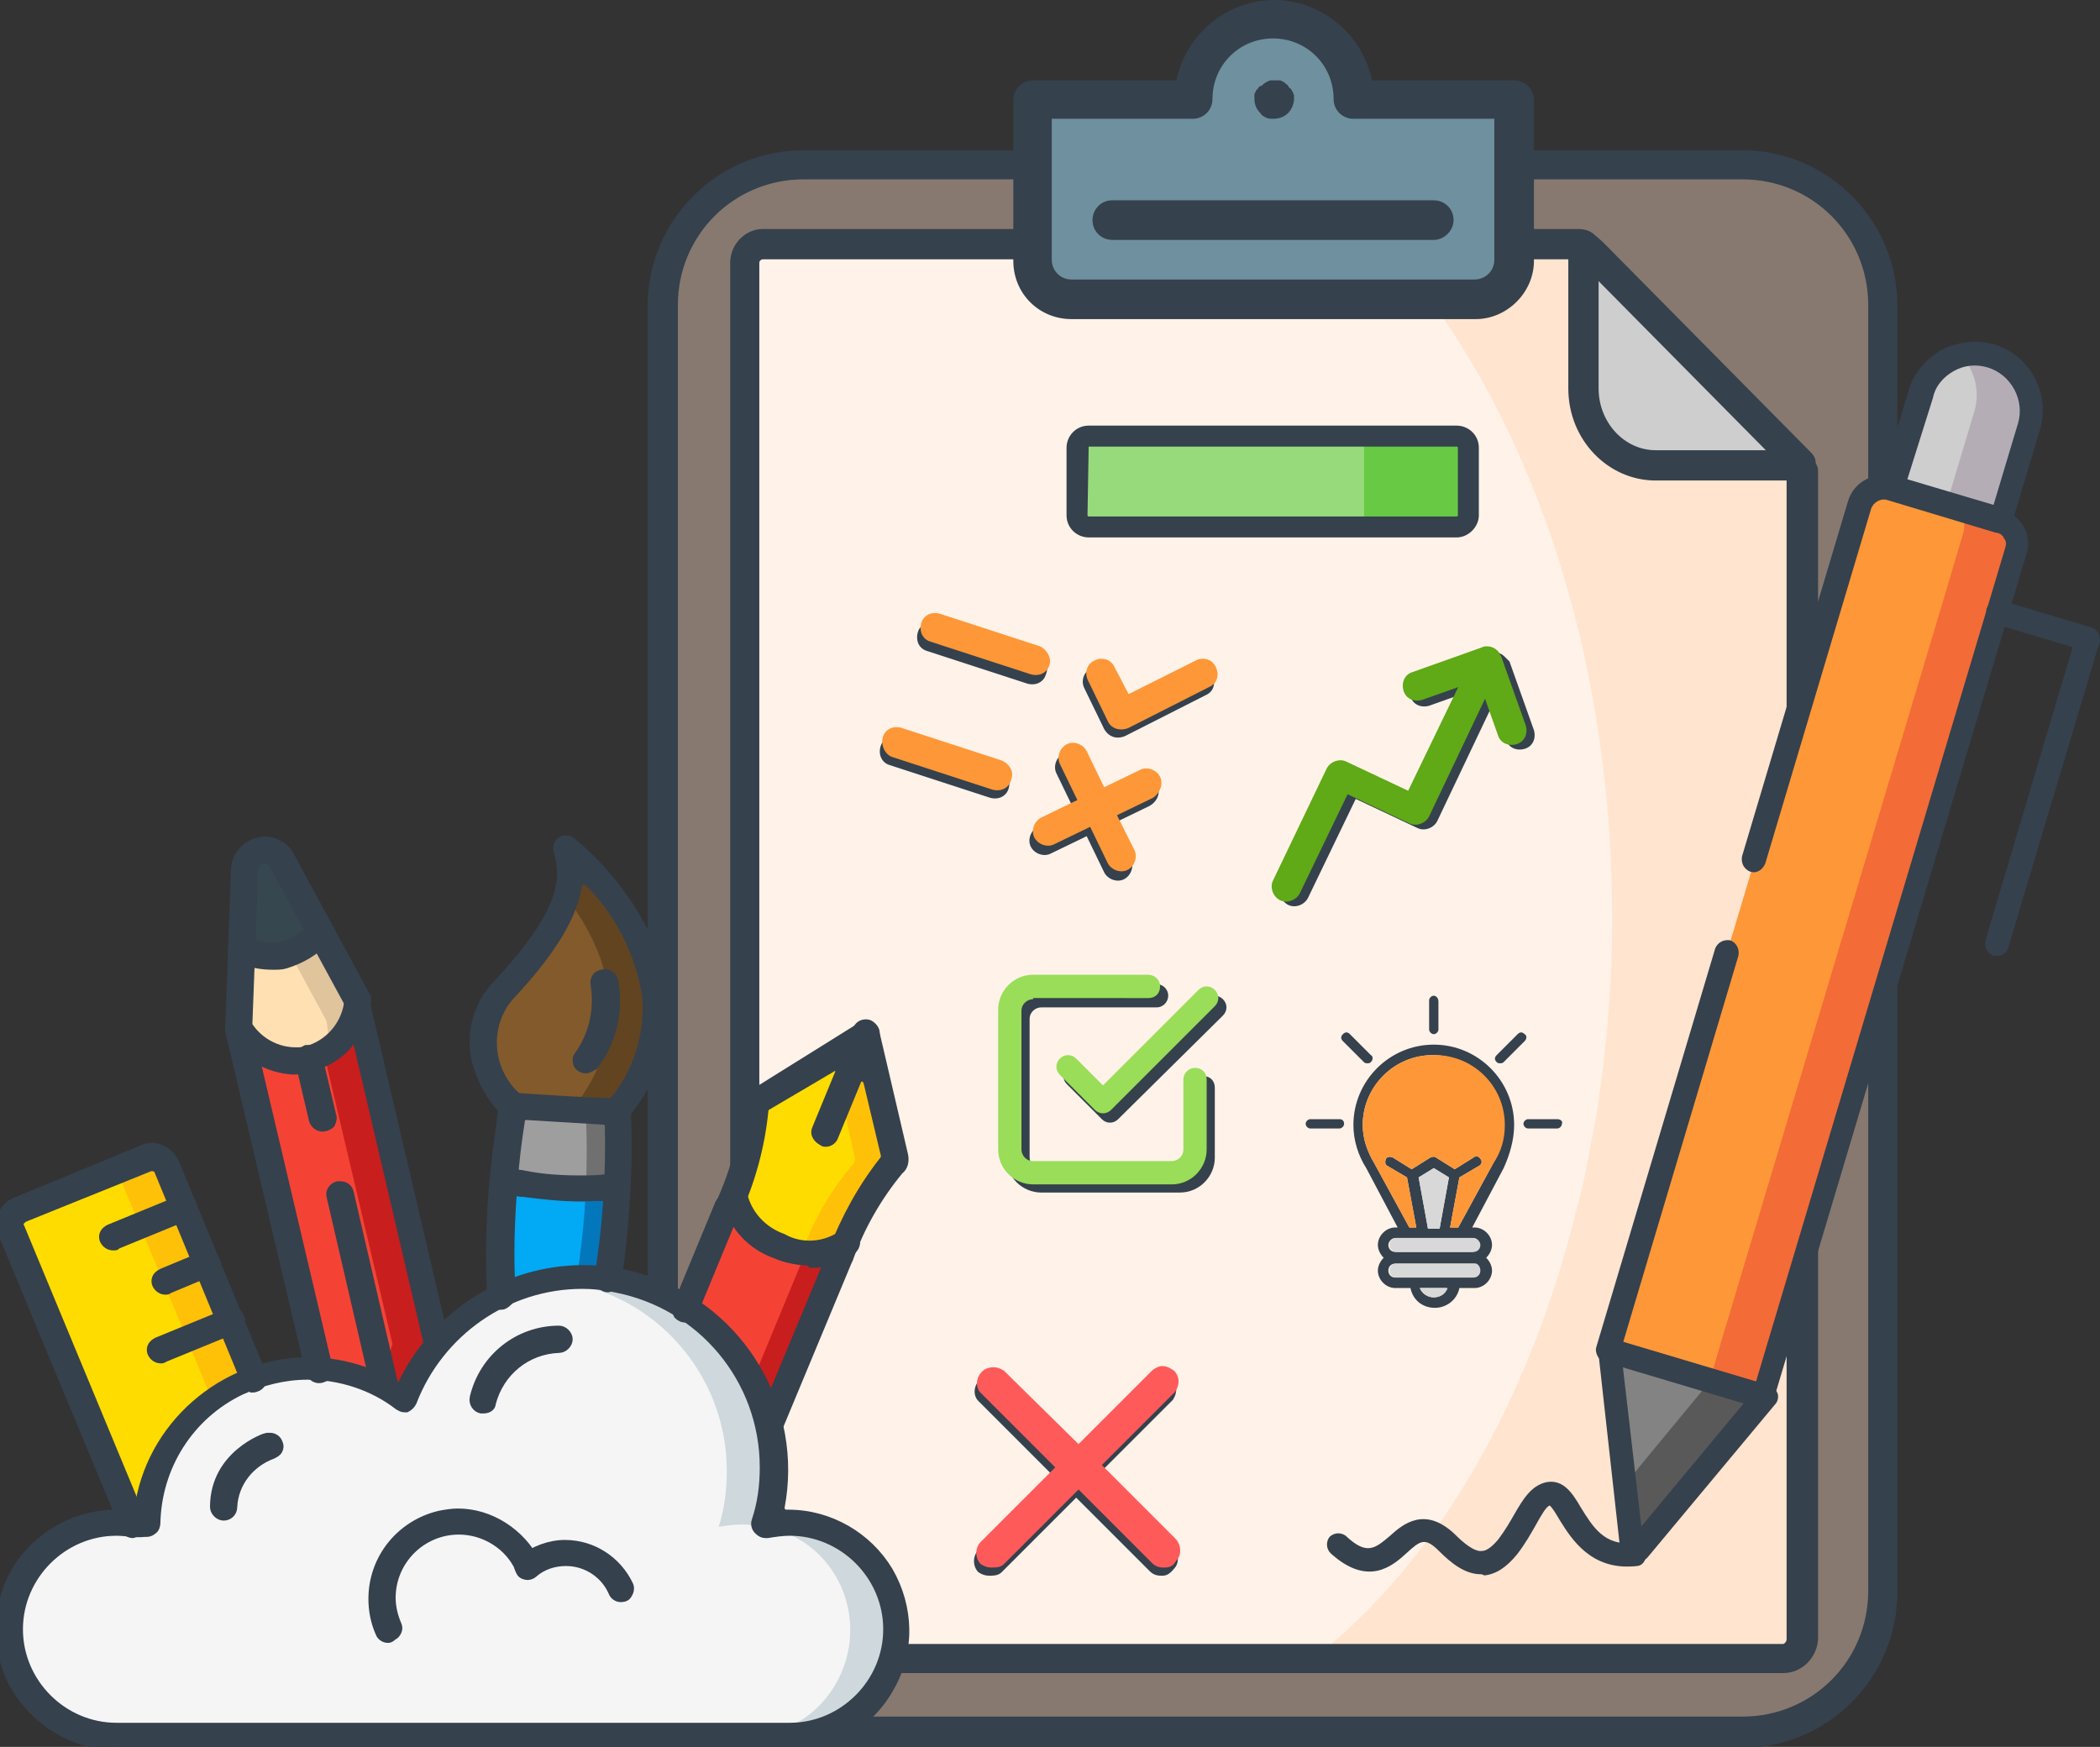<?xml version="1.0" encoding="utf-8"?>
<!-- Generator: Adobe Illustrator 25.0.0, SVG Export Plug-In . SVG Version: 6.00 Build 0)  -->
<svg version="1.1" id="Layer_1" xmlns="http://www.w3.org/2000/svg" xmlns:xlink="http://www.w3.org/1999/xlink" x="0px" y="0px"
	 viewBox="0 0 180.3 150" style="enable-background:new 0 0 180.3 150;" xml:space="preserve">
<rect x="0" y="0" width="180.3" height="150" fill="#333333" stroke="none"/>
<style type="text/css">
	.st0{fill:#87796F;}
	.st1{fill:#35414D;}
	.st2{fill-rule:evenodd;clip-rule:evenodd;fill:#FFF2E8;}
	.st3{fill-rule:evenodd;clip-rule:evenodd;fill:#FFE4CF;}
	.st4{fill-rule:evenodd;clip-rule:evenodd;fill:#CECECE;}
	.st5{fill-rule:evenodd;clip-rule:evenodd;fill:#838383;}
	.st6{fill-rule:evenodd;clip-rule:evenodd;fill:#FE9737;}
	.st7{fill-rule:evenodd;clip-rule:evenodd;fill:#B5ADB6;}
	.st8{fill-rule:evenodd;clip-rule:evenodd;fill:#F36B37;}
	.st9{fill-rule:evenodd;clip-rule:evenodd;fill:#595959;}
	.st10{fill:#60A917;}
	.st11{fill:#FE9737;}
	.st12{fill:#D8D8D8;}
	.st13{fill-rule:evenodd;clip-rule:evenodd;fill:#35414D;}
	.st14{fill-rule:evenodd;clip-rule:evenodd;fill:#99DD58;}
	.st15{fill:#FF5A5A;}
	.st16{fill-rule:evenodd;clip-rule:evenodd;fill:#97DA7B;}
	.st17{fill-rule:evenodd;clip-rule:evenodd;fill:#68CA44;}
	.st18{fill:#6F909E;}
	.st19{fill:#C81E1E;}
	.st20{fill:#F44335;}
	.st21{fill:#0377BC;}
	.st22{fill:#02A9F4;}
	.st23{fill:#DFC49C;}
	.st24{fill:#FFE0B2;}
	.st25{fill:#FEC108;}
	.st26{fill:#FFDC00;}
	.st27{fill:#CFD8DC;}
	.st28{fill:#F5F5F5;}
	.st29{fill:#37474F;}
	.st30{fill:#707070;}
	.st31{fill:#9E9E9E;}
	.st32{fill:#624421;}
	.st33{fill:#825A2C;}
	.st34{fill:#35414D;stroke:#35414D;stroke-width:0.739;stroke-miterlimit:10;}
</style>
<g>
	<g>
		<g>
			<g>
				<path class="st0" d="M69,148.7c-6.7,0-12.1-5.4-12.1-12.1V26.2c0-6.7,5.4-12.1,12.1-12.1h80.5c6.7,0,12.1,5.4,12.1,12.1v110.4
					c0,6.7-5.4,12.1-12.1,12.1H69z"/>
			</g>
			<g>
				<path class="st1" d="M149.6,15.4c6,0,10.8,4.8,10.8,10.8v110.4c0,6-4.8,10.8-10.8,10.8H69c-6,0-10.8-4.8-10.8-10.8V26.2
					c0-6,4.8-10.8,10.8-10.8H149.6 M149.6,12.9H69c-7.4,0-13.4,6-13.4,13.4v110.4c0,7.4,6,13.4,13.4,13.4h80.5
					c7.4,0,13.4-6,13.4-13.4V26.2C162.9,18.9,156.9,12.9,149.6,12.9L149.6,12.9z"/>
			</g>
		</g>
		<g id="g7750_11_" transform="translate(18.5,457.435)">
			<g id="path7752_11_">
				<path class="st2" d="M45.4-425v108.4c0,0.9,0.7,1.6,1.5,1.6h24.6h52.6h10.4c0.8,0,1.5-0.7,1.5-1.6v-99.5l0-1
					c0-0.1,0-0.3-0.1-0.4h-12.5c-3.4,0-6.2-3-6.2-6.6l0-12.3c-0.1-0.1-0.2-0.1-0.4-0.1h-1.2H47c-0.8,0-1.5,0.7-1.5,1.6V-425z"/>
			</g>
		</g>
		<g id="g7754_11_" transform="translate(257.32,504.5)">
			<g id="path7756_11_">
				<path class="st3" d="M-138.5-483.6c11.9,13,19.6,34.1,19.6,58c0,5.2-0.4,10.2-1.1,15.1c-0.2,1.6-0.5,3.1-0.8,4.6
					c-0.3,1.8-0.7,3.6-1.2,5.4c-4.1,16.6-12.1,30.2-22.4,38.3h29.6h10.4c0.8,0,1.5-0.7,1.5-1.6v-18.4v-24.3v-56.8l0-1
					c0-0.1,0-0.3-0.1-0.4l-18.7-18.9c-0.1-0.1-0.2-0.1-0.4-0.1h-1.2H-138.5z"/>
			</g>
		</g>
		<g id="g7758_11_" transform="translate(331.551,504.159)">
			<g id="path7760_11_">
				<path class="st4" d="M-195.7-483.2l0,12.3c0,3.6,2.8,6.6,6.2,6.6h12.5c-0.1-0.2-0.3-0.4-0.8-0.9l-16.9-17.1
					C-195.2-482.8-195.4-483-195.7-483.2"/>
			</g>
		</g>
		<g id="g7762_11_" transform="translate(331.551,504.159)">
			<g id="path7764_11_">
				<path class="st1" d="M-178.1-462.9h-11.3c-4.1,0-7.5-3.5-7.5-7.9l0-12.3c0-0.7,0.6-1.3,1.3-1.3c0,0,0,0,0,0
					c0.7,0,1.3,0.6,1.3,1.3l0,12.3c0,2.9,2.2,5.3,4.9,5.3h11.3c0.7,0,1.3,0.6,1.3,1.3S-177.4-462.9-178.1-462.9z"/>
			</g>
		</g>
		<g id="g7766_11_" transform="translate(413.193,241.064)">
			<g id="path7768_11_">
				<path class="st1" d="M-260.1-97.4h-87.6c-1.6,0-2.8-1.3-2.8-2.9v-118.2c0-1.6,1.3-2.9,2.8-2.9h70c1,0,1.4,0.5,2.1,1.1l0.3,0.3
					l17.6,17.8c0.3,0.3,0.4,0.6,0.4,0.9c0.1,0.2,0.2,0.4,0.2,0.6v100.4C-257.2-98.7-258.5-97.4-260.1-97.4z M-348-167.9v67.6
					c0,0.2,0.1,0.4,0.3,0.4h87.6c0.1,0,0.3-0.2,0.3-0.4v-100.3l-17.7-17.9c-0.1-0.1-0.3-0.3-0.3-0.3h-69.9c-0.1,0-0.3,0.1-0.3,0.3
					V-167.9z"/>
			</g>
		</g>
		<g>
			<g id="g7770_11_" transform="translate(330.245,64.976)">
				<g id="path7772_11_">
					<path class="st1" d="M-203.1,70.2c-1.4,0-2.6-1-3.6-2c-1.2-1.2-1.6-0.9-2.8,0.2c-1.2,1.1-3.3,2.9-6.5,0c-0.4-0.4-0.4-1-0.1-1.4
						c0.4-0.4,1-0.4,1.4-0.1c1.8,1.7,2.5,1.1,3.8,0c1.1-1,3-2.6,5.6-0.1c0.6,0.6,1.6,1.5,2.3,1.4c0.4,0,0.9-0.4,1.4-1
						c0.6-0.8,1-1.5,1.4-2.2c0.7-1.2,1.4-2.4,2.7-2.7c1.5-0.3,2.3,1,3,2.2c1,1.6,2,3.3,4.5,3c0.6-0.1,1.1,0.3,1.1,0.9
						s-0.3,1.1-0.9,1.1c-3.8,0.4-5.5-2.3-6.5-3.9c-0.3-0.5-0.7-1.2-0.9-1.3c-0.3,0.1-0.7,0.8-1.2,1.7c-0.4,0.7-0.9,1.6-1.6,2.5
						c-0.9,1.1-1.8,1.7-2.8,1.8C-203,70.2-203.1,70.2-203.1,70.2z"/>
				</g>
			</g>
			<g id="g7774_11_" transform="translate(423.16,447.053)">
				<g id="path7776_11_">
					<path class="st4" d="M-260.7-405.2l9.3,2.8l2.4-8c0.8-2.6-0.7-5.3-3.3-6c-2.6-0.8-5.3,0.7-6,3.3L-260.7-405.2z"/>
				</g>
			</g>
			<g id="g7778_11_" transform="translate(325.644,101.118)">
				<g id="path7780_11_">
					<path class="st5" d="M-186.5,23.6l0.9,8.2c0.1,0.5,0.1,0.6,0.5,0.1l5.3-6.4l5.7-6.9l-5.4-6.5l-8,2.5L-186.5,23.6z"/>
				</g>
			</g>
			<g id="g7782_11_" transform="translate(412.085,441.095)">
				<g id="path7784_11_">
					<path class="st6" d="M-252.3-397.8l-21.7,72.6l6.7,2l6.7,2l20.1-67.3l1.6-5.3c0.3-1.1-0.3-2.3-1.4-2.7l-9.3-2.8
						C-250.7-399.6-251.9-398.9-252.3-397.8"/>
				</g>
			</g>
			<g id="g7786_11_" transform="translate(452.523,474.485)">
				<g id="path7788_11_">
					<path class="st7" d="M-283-439.2l-2.4,8l4.7,1.4l2.4-8c0.8-2.6-0.7-5.3-3.3-6c-0.9-0.3-1.7-0.3-2.5-0.1
						C-283-442.7-282.5-440.9-283-439.2"/>
				</g>
			</g>
			<g id="g7790_11_" transform="translate(441.931,407.96)">
				<g id="path7792_11_">
					<path class="st8" d="M-275-356.7l-19.2,64.1l-0.9,3.1l4.7,1.4l20.1-67.3l1.6-5.3c0.3-1.1-0.3-2.3-1.4-2.7l-4.7-1.4
						c1.1,0.3,1.8,1.5,1.4,2.7L-275-356.7z"/>
				</g>
			</g>
			<g id="g7794_11_" transform="translate(357.989,127.218)">
				<g id="path7796_11_">
					<path class="st9" d="M-211.1-8.7l-5.7,6.9l-1.7,2.1l0.6,5.5c0.1,0.5,0.1,0.6,0.5,0.1l5.3-6.4l5.7-6.9L-211.1-8.7z"/>
				</g>
			</g>
			<g id="g7798_11_" transform="translate(461.354,402.172)">
				<g id="path7800_11_">
					<path class="st1" d="M-289.9-320.1c-0.1,0-0.2,0-0.3,0c-0.5-0.2-0.8-0.7-0.7-1.3l7.5-25.2l-6.7-2c-0.5-0.2-0.8-0.7-0.7-1.3
						c0.2-0.5,0.7-0.9,1.3-0.7l7.7,2.3c0.3,0.1,0.5,0.3,0.6,0.5c0.1,0.2,0.2,0.5,0.1,0.8l-7.8,26.1
						C-289-320.4-289.4-320.1-289.9-320.1z"/>
				</g>
			</g>
			<g id="g7802_11_" transform="translate(374.062,313.944)">
				<g id="path7804_11_">
					<path class="st1" d="M-222.6-193c-0.1,0-0.2,0-0.3,0l-13.4-4c-0.3-0.1-0.5-0.3-0.6-0.5c-0.1-0.2-0.2-0.5-0.1-0.8l10.2-34.2
						c0.2-0.5,0.7-0.8,1.3-0.7c0.5,0.2,0.8,0.7,0.7,1.3l-9.9,33.2l11.4,3.4l21.4-71.6c0.1-0.3,0.1-0.6-0.1-0.8
						c-0.1-0.3-0.4-0.5-0.7-0.5l-9.3-2.8c-0.6-0.2-1.2,0.2-1.4,0.7l-9.1,30.5c-0.2,0.5-0.7,0.9-1.3,0.7c-0.5-0.2-0.8-0.7-0.7-1.3
						l9.1-30.5c0.5-1.7,2.3-2.6,3.9-2.1l9.3,2.8c0.8,0.2,1.5,0.8,1.9,1.5c0.4,0.7,0.5,1.6,0.2,2.4l-21.7,72.6
						C-221.7-193.3-222.1-193-222.6-193z"/>
				</g>
			</g>
			<g id="g7806_11_" transform="translate(331.522,66.168)">
				<g id="path7808_11_">
					<path class="st1" d="M-191.3,68.3c-0.1,0-0.2,0-0.3,0c-0.7-0.2-0.8-0.8-0.8-1.2c0,0,0-0.1,0-0.1l-1.9-17.1
						c0-0.3,0.1-0.7,0.4-0.9c0.3-0.2,0.6-0.3,0.9-0.2l13.4,4c0.3,0.1,0.6,0.4,0.7,0.7s0,0.7-0.2,0.9l-11,13.2c0,0,0,0,0,0
						C-190.5,67.9-190.8,68.3-191.3,68.3z M-191,66.9L-191,66.9L-191,66.9z M-192.2,51.1l1.6,13.8l8.9-10.7L-192.2,51.1z"/>
				</g>
			</g>
			<g id="g7810_11_" transform="translate(423.16,447.053)">
				<g id="path7812_11_">
					<path class="st1" d="M-251.4-401.4c-0.1,0-0.2,0-0.3,0l-9.3-2.8c-0.3-0.1-0.5-0.3-0.6-0.5c-0.1-0.2-0.2-0.5-0.1-0.8l2.4-8
						c0.4-1.5,1.5-2.7,2.8-3.5c1.4-0.7,3-0.9,4.5-0.5c3.1,0.9,4.9,4.2,4,7.3l-2.4,8C-250.5-401.7-250.9-401.4-251.4-401.4z
						 M-259.4-405.9l7.4,2.2l2.1-7c0.6-2-0.6-4.2-2.6-4.8c-1-0.3-2-0.2-2.9,0.3c-0.9,0.5-1.6,1.3-1.8,2.3L-259.4-405.9z"/>
				</g>
			</g>
		</g>
		<g>
			<g>
				<path class="st1" d="M129.2,56.4c-0.2-0.2-0.5-0.4-0.9-0.4c-0.2,0-0.3,0-0.5,0.1l-5.9,2.1c-0.7,0.2-1,0.9-0.8,1.6
					c0.2,0.7,0.9,1,1.6,0.8l3.1-1.1l-4.3,8.9l-5.3-2.5c-0.6-0.3-1.4,0-1.7,0.6c0,0,0,0,0,0L110,76c-0.3,0.6,0,1.4,0.6,1.7
					c0,0,0,0,0,0c0.6,0.3,1.4,0,1.7-0.6c0,0,0,0,0,0l4.1-8.5l5.3,2.5c0.6,0.3,1.4,0,1.7-0.6c0,0,0,0,0,0l4.8-10.1l1.1,3.1
					c0.2,0.7,0.9,1,1.6,0.8s1-0.9,0.8-1.6l-2.1-5.9C129.4,56.6,129.3,56.5,129.2,56.4L129.2,56.4z"/>
			</g>
			<g>
				<path class="st10" d="M128.6,55.9c-0.2-0.2-0.5-0.4-0.9-0.4c-0.2,0-0.3,0-0.5,0.1l-5.9,2.1c-0.7,0.2-1,0.9-0.8,1.6
					c0.2,0.7,0.9,1,1.6,0.8l3.1-1.1l-4.3,8.9l-5.3-2.5c-0.6-0.3-1.4,0-1.7,0.6c0,0,0,0,0,0l-4.6,9.6c-0.3,0.6,0,1.4,0.6,1.7
					c0,0,0,0,0,0c0.6,0.3,1.4,0,1.7-0.6c0,0,0,0,0,0l4.1-8.5l5.3,2.5c0.6,0.3,1.4,0,1.7-0.6c0,0,0,0,0,0l4.8-10.1l1.1,3.1
					c0.2,0.7,0.9,1,1.6,0.8c0.7-0.2,1-0.9,0.8-1.6l-2.1-5.9C128.8,56.2,128.7,56,128.6,55.9L128.6,55.9z"/>
			</g>
		</g>
		<g>
			<g>
				<g>
					<path class="st1" d="M94.8,62.6l-1.7-3.5c-0.3-0.6-0.1-1.4,0.6-1.7c0.6-0.3,1.4-0.1,1.7,0.6l1.2,2.3l5.8-2.9
						c0.6-0.3,1.4-0.1,1.7,0.6s0.1,1.4-0.6,1.7l-6.9,3.5C95.9,63.5,95.2,63.3,94.8,62.6L94.8,62.6z M89,56.3l-8.6-2.8
						c-0.7-0.2-1.4,0.1-1.6,0.8c-0.2,0.7,0.1,1.4,0.8,1.6l8.6,2.8c0.7,0.2,1.4-0.1,1.6-0.8C90.1,57.2,89.7,56.5,89,56.3z M99.3,67.4
						c-0.3-0.6-1.1-0.9-1.7-0.6l-3.1,1.5L93,65.3c-0.3-0.6-1.1-0.9-1.7-0.6c-0.6,0.3-0.9,1.1-0.6,1.7l1.5,3.1l-3.1,1.5
						c-0.6,0.3-0.9,1.1-0.6,1.7c0.3,0.6,1.1,0.9,1.7,0.6l3.1-1.5l1.5,3.1c0.3,0.6,1.1,0.9,1.7,0.6c0.6-0.3,0.9-1.1,0.6-1.7l-1.5-3.1
						l3.1-1.5C99.4,68.8,99.7,68,99.3,67.4L99.3,67.4z M85.8,66.1l-8.6-2.8c-0.7-0.2-1.4,0.1-1.6,0.8c-0.2,0.7,0.1,1.4,0.8,1.6
						l8.6,2.8c0.7,0.2,1.4-0.1,1.6-0.8C86.8,67,86.5,66.3,85.8,66.1z"/>
				</g>
			</g>
			<g>
				<g>
					<path class="st11" d="M95.1,61.9l-1.7-3.5c-0.3-0.6-0.1-1.4,0.6-1.7c0.6-0.3,1.4-0.1,1.7,0.6l1.2,2.3l5.8-2.9
						c0.6-0.3,1.4-0.1,1.7,0.6s0.1,1.4-0.6,1.7l-6.9,3.5C96.2,62.8,95.4,62.6,95.1,61.9L95.1,61.9z M89.3,55.5l-8.6-2.8
						c-0.7-0.2-1.4,0.1-1.6,0.8c-0.2,0.7,0.1,1.4,0.8,1.6l8.6,2.8c0.7,0.2,1.4-0.1,1.6-0.8C90.3,56.5,89.9,55.8,89.3,55.5z
						 M99.6,66.7c-0.3-0.6-1.1-0.9-1.7-0.6l-3.1,1.5l-1.5-3.1c-0.3-0.6-1.1-0.9-1.7-0.6c-0.6,0.3-0.9,1.1-0.6,1.7l1.5,3.1l-3.1,1.5
						c-0.6,0.3-0.9,1.1-0.6,1.7s1.1,0.9,1.7,0.6l3.1-1.5l1.5,3.1c0.3,0.6,1.1,0.9,1.7,0.6c0.6-0.3,0.9-1.1,0.6-1.7L95.9,70l3.1-1.5
						C99.6,68.1,99.9,67.3,99.6,66.7L99.6,66.7z M86,65.3l-8.6-2.8c-0.7-0.2-1.4,0.1-1.6,0.8C75.6,64,76,64.8,76.6,65l8.6,2.8
						c0.7,0.2,1.4-0.1,1.6-0.8C87.1,66.3,86.7,65.6,86,65.3z"/>
				</g>
			</g>
		</g>
		<g>
			<g>
				<path class="st1" d="M117.7,90.6l-1.8-1.8c-0.2-0.2-0.4-0.2-0.6,0c-0.2,0.2-0.2,0.4,0,0.6l1.8,1.8c0.1,0.1,0.2,0.1,0.3,0.1
					c0.1,0,0.2,0,0.3-0.1C117.9,91,117.9,90.7,117.7,90.6z M123.1,85.5c-0.2,0-0.4,0.2-0.4,0.4v2.5c0,0.2,0.2,0.4,0.4,0.4
					c0.2,0,0.4-0.2,0.4-0.4V86C123.5,85.7,123.3,85.5,123.1,85.5z M130.9,88.8c-0.2-0.2-0.4-0.2-0.6,0l-1.8,1.8
					c-0.2,0.2-0.2,0.4,0,0.6c0.1,0.1,0.2,0.1,0.3,0.1c0.1,0,0.2,0,0.3-0.1l1.8-1.8C131.1,89.2,131.1,88.9,130.9,88.8L130.9,88.8z
					 M133.7,96.1h-2.5c-0.2,0-0.4,0.2-0.4,0.4c0,0.2,0.2,0.4,0.4,0.4h2.5c0.2,0,0.4-0.2,0.4-0.4C134.2,96.3,134,96.1,133.7,96.1z
					 M115,96.1h-2.5c-0.2,0-0.4,0.2-0.4,0.4c0,0.2,0.2,0.4,0.4,0.4h2.5c0.2,0,0.4-0.2,0.4-0.4C115.4,96.3,115.3,96.1,115,96.1z
					 M130,96.6c0-3.8-3.1-6.9-6.9-6.9c-3.8,0-6.9,3.1-6.9,6.9c0,1.3,0.4,2.6,1.1,3.7l2.7,5.1h-0.2c-0.8,0-1.5,0.7-1.5,1.5
					c0,0.4,0.2,0.8,0.5,1.1c-0.3,0.3-0.5,0.7-0.5,1.1c0,0.8,0.7,1.5,1.5,1.5h1.3c0.2,1,1,1.7,2.1,1.7c1,0,1.9-0.7,2.1-1.7h1.3
					c0.8,0,1.5-0.7,1.5-1.5c0-0.4-0.2-0.8-0.5-1.1c0.3-0.3,0.5-0.7,0.5-1.1c0-0.8-0.7-1.5-1.5-1.5h-0.2l2.7-5.1
					C129.6,99.2,130,97.9,130,96.6z M123.1,111.4c-0.5,0-1-0.3-1.2-0.8h2.3C124.1,111.1,123.6,111.4,123.1,111.4z M126.4,109.7h-6.6
					c-0.4,0-0.6-0.3-0.6-0.6c0-0.4,0.3-0.6,0.6-0.6h6.6c0.4,0,0.6,0.3,0.6,0.6C127.1,109.4,126.8,109.7,126.4,109.7z M126.4,106.3
					c0.4,0,0.6,0.3,0.6,0.6s-0.3,0.6-0.6,0.6h-6.6c-0.4,0-0.6-0.3-0.6-0.6s0.3-0.6,0.6-0.6H126.4z M121.8,101.1l1.3-0.8l1.3,0.8
					l-0.8,4.4h-1L121.8,101.1z M128.2,99.9l-3,5.5h-0.7l0.8-4.3l1.7-1c0.2-0.1,0.3-0.4,0.1-0.6c-0.1-0.2-0.4-0.3-0.6-0.1l-1.6,1
					l-1.6-1c-0.1-0.1-0.3-0.1-0.5,0l-1.6,1l-1.6-1c-0.2-0.1-0.5-0.1-0.6,0.1c-0.1,0.2-0.1,0.5,0.1,0.6l1.7,1l0.8,4.3H121l-3-5.5
					c0,0,0,0,0,0c-0.6-1-1-2.1-1-3.3c0-3.3,2.7-6,6-6c3.3,0,6,2.7,6,6C129.2,97.7,128.8,98.9,128.2,99.9
					C128.2,99.9,128.2,99.9,128.2,99.9L128.2,99.9z"/>
			</g>
			<g>
				<path class="st12" d="M124.4,101.1l-0.8,4.4h-1l-0.8-4.4l1.3-0.8L124.4,101.1z"/>
			</g>
			<g>
				<path class="st11" d="M129.2,96.6c0,1.2-0.3,2.3-1,3.3c0,0,0,0,0,0l-3,5.5h-0.7l0.8-4.3l1.7-1c0.2-0.1,0.3-0.4,0.1-0.6
					c-0.1-0.2-0.4-0.3-0.6-0.1l-1.6,1l-1.6-1c-0.1-0.1-0.3-0.1-0.5,0l-1.6,1l-1.6-1c-0.2-0.1-0.5-0.1-0.6,0.1
					c-0.1,0.2-0.1,0.5,0.1,0.6l1.7,1l0.8,4.3H121l-3-5.5c0,0,0,0,0,0c-0.6-1-1-2.1-1-3.3c0-3.3,2.7-6,6-6
					C126.4,90.5,129.2,93.2,129.2,96.6L129.2,96.6z"/>
			</g>
			<g>
				<g>
					<path class="st12" d="M127.1,106.9c0,0.4-0.3,0.6-0.6,0.6h-6.6c-0.4,0-0.6-0.3-0.6-0.6c0-0.4,0.3-0.6,0.6-0.6h6.6
						C126.8,106.3,127.1,106.6,127.1,106.9z"/>
				</g>
				<g>
					<path class="st12" d="M127.1,109.1c0,0.4-0.3,0.6-0.6,0.6h-6.6c-0.4,0-0.6-0.3-0.6-0.6c0-0.4,0.3-0.6,0.6-0.6h6.6
						C126.8,108.4,127.1,108.7,127.1,109.1z"/>
				</g>
				<g>
					<path class="st12" d="M124.3,110.6c-0.2,0.5-0.6,0.8-1.2,0.8c-0.5,0-1-0.3-1.2-0.8H124.3z"/>
				</g>
			</g>
		</g>
		<g>
			<g>
				<g>
					<path class="st13" d="M89.4,86.5c-0.5,0-1,0.4-1,1v11.9c0,0.5,0.4,1,1,1h11.9c0.5,0,1-0.4,1-1v-6c0-0.5,0.4-1,1-1s1,0.4,1,1v6
						c0,1.6-1.3,3-3,3H89.4c-1.6,0-3-1.3-3-3V87.5c0-1.6,1.3-3,3-3h9.9c0.5,0,1,0.4,1,1c0,0.5-0.4,1-1,1H89.4z M103.6,85.8
						c0.4-0.4,1-0.4,1.4,0c0.4,0.4,0.4,1,0,1.4L96,96.1c-0.4,0.4-1,0.4-1.4,0l-3-3c-0.4-0.4-0.4-1,0-1.4c0.4-0.4,1-0.4,1.4,0
						l2.3,2.3L103.6,85.8z"/>
				</g>
			</g>
			<g>
				<g>
					<path class="st14" d="M88.7,85.8c-0.5,0-1,0.4-1,1v11.9c0,0.5,0.4,1,1,1h11.9c0.5,0,1-0.4,1-1v-6c0-0.5,0.4-1,1-1s1,0.4,1,1v6
						c0,1.6-1.3,3-3,3H88.7c-1.6,0-3-1.3-3-3V86.7c0-1.6,1.3-3,3-3h9.9c0.5,0,1,0.4,1,1s-0.4,1-1,1H88.7z M102.9,85
						c0.4-0.4,1-0.4,1.4,0c0.4,0.4,0.4,1,0,1.4l-8.9,8.9c-0.4,0.4-1,0.4-1.4,0l-3-3c-0.4-0.4-0.4-1,0-1.4c0.4-0.4,1-0.4,1.4,0
						l2.3,2.3L102.9,85z"/>
				</g>
			</g>
		</g>
		<g>
			<g>
				<path class="st1" d="M99.8,135.3c0,0-0.1,0-0.1,0c-0.4,0-0.7-0.1-1-0.4l-6.3-6.3L86,135c-0.2,0.2-0.5,0.3-0.9,0.3l-0.1,0
					c0,0-0.1,0-0.1,0c-0.3,0-0.6-0.1-0.9-0.3c-0.5-0.5-0.5-1.4,0-1.9l6.4-6.4l-6.4-6.4c-0.5-0.5-0.4-1.4,0.2-1.9
					c0.2-0.2,0.6-0.3,0.9-0.3c0.3,0,0.6,0.1,0.9,0.3l6.4,6.3l6.3-6.3c0.2-0.2,0.6-0.4,0.9-0.4c0.4,0,0.7,0.2,1,0.4
					c0.5,0.5,0.5,1.2,0.1,1.8l-6.3,6.3l6.3,6.3c0.5,0.5,0.6,1.4,0.1,1.9c0,0,0,0,0,0C100.4,135.2,100.1,135.3,99.8,135.3z"/>
			</g>
			<g>
				<path class="st15" d="M100,134.6c0,0-0.1,0-0.1,0c-0.4,0-0.7-0.1-1-0.4l-6.3-6.3l-6.4,6.4c-0.2,0.2-0.5,0.3-0.9,0.3l-0.1,0
					c0,0-0.1,0-0.1,0c-0.3,0-0.6-0.1-0.9-0.3c-0.5-0.5-0.5-1.4,0-1.9l6.4-6.4l-6.4-6.4c-0.5-0.5-0.4-1.4,0.2-1.9
					c0.2-0.2,0.6-0.3,0.9-0.3c0.3,0,0.6,0.1,0.9,0.3l6.4,6.3l6.3-6.3c0.2-0.2,0.6-0.4,0.9-0.4c0.4,0,0.7,0.2,1,0.4
					c0.5,0.5,0.5,1.2,0.1,1.8l-6.3,6.3l6.3,6.3c0.5,0.5,0.6,1.4,0.1,1.9c0,0,0,0,0,0C100.7,134.5,100.4,134.6,100,134.6z"/>
			</g>
		</g>
		<g>
			<g id="g7830_10_" transform="translate(293.214,407.647)">
				<g id="path7832_10_">
					<path class="st16" d="M-168.1-370.2h-31.6c-0.5,0-1,0.4-1,1v5.8c0,0.5,0.4,1,1,1h31.6c0.5,0,1-0.4,1-1v-5.8
						C-167.1-369.7-167.6-370.2-168.1-370.2"/>
				</g>
			</g>
			<g id="g7834_10_" transform="translate(293.214,407.647)">
				<g id="path7836_10_">
					<path class="st17" d="M-168.1-370.2h-9c0.5,0,1,0.4,1,1v5.8c0,0.5-0.4,1-1,1h9c0.5,0,1-0.4,1-1v-5.8
						C-167.1-369.7-167.6-370.2-168.1-370.2"/>
				</g>
			</g>
			<g id="g7838_10_" transform="translate(128.17,407.647)">
				<g id="path7840_10_">
					<path class="st1" d="M-3.1-361.5h-31.6c-1,0-1.9-0.8-1.9-1.9v-5.8c0-1,0.8-1.9,1.9-1.9h31.6c1,0,1.9,0.8,1.9,1.9v5.8
						C-1.2-362.4-2.1-361.5-3.1-361.5z M-34.7-369.3C-34.7-369.3-34.7-369.2-34.7-369.3l-0.1,5.9c0,0,0,0.1,0.1,0.1h31.6
						c0,0,0.1,0,0.1-0.1v-5.8c0,0,0-0.1-0.1-0.1H-34.7z"/>
				</g>
			</g>
		</g>
		<g>
			<g>
				<path class="st18" d="M116.2,8.6c0-3.8-3.1-6.9-6.9-6.9c-3.8,0-6.9,3.1-6.9,6.9H88.6v13.8c0,1.8,1.5,3.3,3.3,3.3h34.8
					c1.8,0,3.3-1.5,3.3-3.3V8.6H116.2z"/>
			</g>
			<g>
				<path class="st1" d="M126.7,27.4H94.3c0,0,0,0,0,0h-2.3c-2.8,0-5-2.2-5-5V8.6c0-0.9,0.7-1.7,1.7-1.7h12.3
					c0.8-3.9,4.3-6.9,8.4-6.9s7.6,3,8.4,6.9H130c0.9,0,1.7,0.7,1.7,1.7v13.8C131.7,25.1,129.4,27.4,126.7,27.4z M96.8,24h29.8
					c0.9,0,1.7-0.7,1.7-1.7V10.2h-12.1c-0.9,0-1.7-0.7-1.7-1.7c0-2.9-2.3-5.2-5.2-5.2s-5.2,2.3-5.2,5.2c0,0.9-0.7,1.7-1.7,1.7H90.3
					v12.1c0,0.9,0.7,1.7,1.7,1.7L96.8,24C96.8,24,96.8,24,96.8,24z"/>
			</g>
			<g>
				<path class="st1" d="M123.1,20.6H95.5c-0.9,0-1.7-0.7-1.7-1.7c0-0.9,0.7-1.7,1.7-1.7h27.6c0.9,0,1.7,0.7,1.7,1.7
					C124.8,19.8,124,20.6,123.1,20.6z"/>
			</g>
			<g>
				<g>
					<g>
						<path class="st1" d="M109.3,10.2c-0.2,0-0.4,0-0.6-0.1c-0.2-0.1-0.4-0.2-0.5-0.4c-0.3-0.3-0.5-0.7-0.5-1.2c0-0.1,0-0.2,0-0.3
							c0-0.1,0-0.2,0.1-0.3c0-0.1,0.1-0.2,0.2-0.3c0.1-0.1,0.1-0.2,0.2-0.2s0.2-0.1,0.3-0.2c0.1-0.1,0.2-0.1,0.3-0.2
							c0.1,0,0.2-0.1,0.3-0.1c0.2,0,0.4,0,0.7,0c0.1,0,0.2,0,0.3,0.1c0.1,0,0.2,0.1,0.3,0.2s0.2,0.1,0.2,0.2
							c0.1,0.1,0.1,0.2,0.2,0.2c0.1,0.1,0.1,0.2,0.2,0.3c0,0.1,0.1,0.2,0.1,0.3c0,0.1,0,0.2,0,0.3c0,0.4-0.2,0.9-0.5,1.2
							C110.2,10.1,109.7,10.2,109.3,10.2z"/>
					</g>
				</g>
			</g>
		</g>
	</g>
	<g id="_x30_35---Creative-Thinking_1_" transform="translate(0, -1)">
		<path id="Shape_37_" class="st19" d="M72.7,107.6c-0.2,0.4-0.3,0.8-0.5,1.2l-6.2,14.9l-2-2.8l-5.1-7.4l3.6-8.7
			c0.2-0.4,0.3-0.8,0.4-1.1l7.1,2.9L72.7,107.6z"/>
		<path id="Shape_36_" class="st20" d="M70,106.5c-0.1,0.3-0.3,0.6-0.4,1l-5.5,13.3l-5.1-7.4l3.6-8.7c0.2-0.4,0.3-0.8,0.4-1.1
			L70,106.5z"/>
		<path id="Shape_35_" class="st21" d="M52.9,103c-0.1,2.6-0.4,5.3-0.8,7.9l-9.2,1.5c0-0.1,0-0.3,0-0.4c-0.2-3.1-0.1-6.3,0.2-9.4
			c0-0.1,0-0.1,0-0.2v0L52.9,103z"/>
		<path id="Shape_34_" class="st22" d="M50.3,103c-0.1,2.6-0.4,5.3-0.8,7.9l-6.6,1.1c-0.2-3.1-0.1-6.3,0.2-9.4L50.3,103z"/>
		<path id="Shape_33_" class="st23" d="M28,98c-0.3,0.1-0.5,0.1-0.8,0c-3.5-0.4-6.8-8.7-6.8-8.7l0.2-6.7c0.6,0.2,0.9-0.9,1.2-2.1
			c0.3-1.1,0.6-2.1,1.2-2.3c1.2-0.3,3.5,3.7,4.3,2.8l3.2,5.9C30.7,86.9,31.9,97.1,28,98z"/>
		<path id="Shape_32_" class="st24" d="M27.2,98.1c-3.5-0.4-6.8-8.7-6.8-8.7l0.2-6.7c0.6,0.2,0.9-0.9,1.2-2.1c1.1,1,2.4,2.7,3,2.1
			l3.2,5.9C28.1,88.5,28.9,95,27.2,98.1z"/>
		<path id="Shape_31_" class="st19" d="M37.6,116.4l-2.7,8.7l-0.7-0.6l-2.4-2.1l-4.5-3.9l-6.2-26.6l-0.6-2.8c0.7,1,1.7,1.9,2.8,2.4
			c1,0.4,2.1,0.5,3.2,0.2c0.5-0.1,0.9-0.3,1.3-0.5c1.6-1,2.7-2.7,2.9-4.5L37.6,116.4z"/>
		<path id="Shape_30_" class="st20" d="M33.7,116.4l-1.9,6.1l-4.5-3.9l-6.2-26.6c0.5,0,1,0,1.4-0.1c0.3-0.1,0.5-0.1,0.8-0.2
			c1,0.4,2.1,0.5,3.2,0.2c0.5-0.1,0.9-0.3,1.3-0.5L33.7,116.4z"/>
		<path id="Shape_29_" class="st25" d="M21.9,119.4l-0.1,16.3l-3.9-1.5l-6.4-2.4L1,106.6c-0.1-0.3-0.1-0.7,0-1
			c0.1-0.3,0.4-0.6,0.7-0.7l7.9-3.3l3.1-1.3c0.7-0.3,1.4,0,1.7,0.7l1,2.4l0.5,1.2l0.5,1.2l1,2.4l0.5,1.2l0.5,1.2l1,2.4l0.5,1.2
			l0.5,1.2l1.5,3.7L21.9,119.4z"/>
		<path id="Shape_28_" class="st26" d="M18,120.7l-0.1,13.6l-6.4-2.4L1,106.6c-0.1-0.3-0.1-0.7,0-1c0.1-0.3,0.4-0.6,0.7-0.7l7.9-3.3
			c0.4,0.1,0.7,0.4,0.8,0.8l1,2.4l0.5,1.2l0.5,1.2l1,2.4l0.5,1.2l0.5,1.2l1,2.4l0.5,1.2l0.5,1.2l1.5,3.7L18,120.7z"/>
		<path id="Shape_27_" class="st27" d="M77,141c0,2.4-1,4.8-2.7,6.5c-1.7,1.7-4.1,2.7-6.5,2.7H10c-4.7,0-8.6-3.5-9.1-8.2
			c-0.5-4.7,2.6-9,7.2-10h0c0.2-0.1,0.4-0.1,0.6-0.1c0.4-0.1,0.9-0.1,1.3-0.1c0.9,0,1.8,0.1,2.6,0.4c0.1-6.7,5.1-12.4,11.8-13.4
			c0.7-0.1,1.3-0.1,2-0.1c1.8,0,3.5,0.3,5.1,1c1.1,0.4,2.2,1,3.1,1.8c2.2-5.7,7.3-9.8,13.4-10.5c0.6-0.1,1.3-0.1,1.9-0.1
			c5.2,0,10.1,2.5,13.2,6.7c3.1,4.2,4,9.6,2.5,14.6c0,0,0,0,0,0c0,0,0,0,0.1,0c0.6-0.1,1.3-0.2,2-0.2c2.4,0,4.8,1,6.5,2.7
			C76,136.2,77,138.5,77,141z"/>
		<path id="Shape_26_" class="st28" d="M73,141c0,2.4-1,4.8-2.7,6.5c-1.7,1.7-4.1,2.7-6.5,2.7H10c-4.7,0-8.6-3.5-9.1-8.2
			c-0.5-4.7,2.6-9,7.2-10h0c0.2,0.1,0.4,0.1,0.6,0.2c0-0.1,0-0.2,0-0.3c0.4-0.1,0.9-0.1,1.3-0.1c0.9,0,1.8,0.1,2.6,0.4
			c0.1-6.7,5.1-12.4,11.8-13.4c2.4,0.3,4.5-0.2,6.3,1.1c0.2-0.6,0.5,0.3,0.8-0.2c1.1,0.4,2.2,1,3.1,1.8c2.2-5.7,7.3-9.8,13.4-10.5
			c8.2,1,14.4,8,14.4,16.3c0,1.6-0.2,3.3-0.7,4.8c0.7-0.1,1.4-0.2,2-0.2c0.6,0,1.3,0.1,1.9,0.2c0,0,0,0,0.1,0
			C70,132.9,73,136.6,73,141z"/>
		<path id="Shape_25_" class="st29" d="M27.5,81c-0.8,0.9-1.9,1.6-3.1,2c-1.2,0.2-2.5,0.1-3.7-0.4l0.2-6.9c0-0.8,0.6-1.4,1.3-1.6
			c0.1,0,0.3,0,0.4,0c0.6,0,1.2,0.3,1.5,0.9L27.5,81z"/>
		<path id="Shape_24_" class="st30" d="M52.9,103c-1.2,0.1-2.4,0.1-3.6,0.1c-2.2-0.1-4.2-0.4-6.2-0.7c0.2-2.1,0.5-4.2,0.8-6.2
			c0-0.1,0-0.1,0-0.2c3,0.2,5.9,0.4,9,0.6C53.1,98.7,53.1,100.8,52.9,103z"/>
		<path id="Shape_23_" class="st31" d="M50.3,103c-0.3,0-0.7,0.1-1,0.1c-2.2-0.1-4.2-0.4-6.2-0.7c0.2-2.1,0.5-4.2,0.8-6.2
			c2.1,0.1,4.2,0.3,6.4,0.4C50.4,98.7,50.4,100.8,50.3,103z"/>
		<path id="Shape_22_" class="st32" d="M52.9,96.5l-3.8-0.2L44,96c0,0-5.3-4.8-0.5-10.1c2.9-3.2,4.5-5.7,5.1-7.9
			c0.2-0.8,0.3-1.6,0.3-2.4c0-0.3,0.1-0.5,0.4-0.6c0.2-0.1,0.5-0.1,0.7,0.1C53.3,78.4,60.6,87.2,52.9,96.5z"/>
		<path id="Shape_21_" class="st33" d="M49.1,96.3L44,96c0,0-5.3-4.8-0.5-10.1c2.9-3.2,4.5-5.7,5.1-7.9
			C51.8,82.2,54.9,89.1,49.1,96.3z"/>
		<path id="Shape_20_" class="st25" d="M76.9,100.4c0,0.2,0,0.4-0.2,0.6c-1.7,2-3,4.2-4,6.6c-0.5,0.3-1,0.6-1.5,0.7
			c-1.1,0.3-2.3,0.3-3.3,0c-0.3-0.1-0.6-0.2-1-0.3c0,0,0,0,0,0c-1.4-0.5-2.6-1.5-3.3-2.8c-0.3-0.5-0.5-1-0.6-1.5
			c1-2.4,1.6-4.9,1.9-7.5c0-0.2,0.1-0.4,0.3-0.5l6.3-3.9l1.1-0.7l1.9-1.2l0.5,2.2L76.9,100.4z"/>
		<path id="Shape_19_" class="st26" d="M73.4,100.4c0,0.2,0,0.4-0.2,0.6c-1.7,2-3,4.2-4,6.6c-0.4,0.3-0.9,0.6-1.4,0.7
			c-0.3-0.1-0.6-0.2-1-0.3c0,0,0,0,0,0c-1.4-0.5-2.6-1.5-3.3-2.8c-0.3-0.5-0.5-1-0.6-1.5c1-2.4,1.6-4.9,1.9-7.5
			c0-0.2,0.1-0.4,0.3-0.5l6.3-3.9l0.1,0.3L73.4,100.4z"/>
		<g>
			<path class="st34" d="M10,150.9c-3.7,0-7.1-2.1-8.9-5.4c-1.7-3.3-1.4-7.3,0.7-10.3c1.9-2.6,4.9-4.2,8.2-4.2c0.4,0,0.9,0,1.3,0.1
				c0,0,0,0,0.1,0c0.1,0,0.2,0,0.3-0.1c0.1-0.1,0.2-0.2,0.2-0.3c0.9-7.2,7.2-12.7,14.5-12.8c2.6,0,5.2,0.7,7.4,2
				c0.1,0,0.2,0.1,0.3,0.1c0.1,0,0.1,0,0.2,0c0.1,0,0.3-0.1,0.3-0.3c2.9-5.9,8.9-9.7,15.5-9.7c1.8,0,3.6,0.3,5.4,0.9
				c8.2,2.7,13.1,11.1,11.5,19.5c0,0.2,0,0.3,0.1,0.4c0.1,0.1,0.2,0.2,0.4,0.2c0,0,0.2,0,0.2,0c3.5,0,6.8,1.9,8.6,4.9
				c1.8,3.1,1.9,6.9,0.1,10c-1.7,3.1-5,5.1-8.6,5.1H10z M10,132.5c-4.6,0-8.4,3.8-8.4,8.4c0,4.6,3.8,8.4,8.4,8.4h57.8
				c4.6,0,8.4-3.8,8.4-8.4c0-4.6-3.8-8.4-8.4-8.4c-0.6,0-1.3,0.1-1.9,0.2c-0.1,0-0.1,0-0.2,0c-0.2,0-0.4-0.1-0.6-0.3
				c-0.2-0.2-0.3-0.5-0.2-0.8c0.5-1.5,0.7-3,0.7-4.6c0-7.6-5.4-14-12.8-15.4c-0.9-0.2-1.9-0.3-2.8-0.3c-6.5,0-12.3,4.1-14.6,10.1
				c-0.1,0.2-0.3,0.4-0.5,0.5c-0.1,0-0.1,0-0.2,0c-0.2,0-0.3-0.1-0.5-0.2c-2.2-1.7-5-2.6-7.8-2.6c-2,0-3.9,0.5-5.7,1.3
				c-4.4,2.1-7.2,6.5-7.3,11.4c0,0.2-0.1,0.5-0.3,0.6c-0.1,0.1-0.3,0.2-0.5,0.2c-0.1,0-0.2,0-0.2,0C11.6,132.7,10.8,132.5,10,132.5
				C10,132.5,10,132.5,10,132.5z"/>
			<path class="st34" d="M11.4,132.7c-0.3,0-0.6-0.2-0.7-0.5L0.2,106.9c-0.4-1.1,0.1-2.3,1.1-2.7l10.9-4.5c0.3-0.1,0.5-0.2,0.8-0.2
				c0.8,0,1.6,0.5,2,1.3l7.5,18.2c0.2,0.4,0,0.9-0.4,1.1c-0.1,0-0.2,0.1-0.3,0.1c-0.1,0-0.2,0-0.2,0c-0.2-0.1-0.3-0.2-0.4-0.4
				l-0.1-0.1l-7.5-18.2c-0.1-0.2-0.3-0.3-0.5-0.3c-0.1,0-0.1,0-0.2,0L2,105.6c-0.1,0.1-0.2,0.2-0.3,0.3c-0.1,0.1-0.1,0.3,0,0.4
				l10.5,25.3c0.1,0.2,0.1,0.5-0.1,0.7C12,132.5,11.7,132.6,11.4,132.7C11.5,132.7,11.5,132.7,11.4,132.7z"/>
			<path class="st34" d="M9.7,108c-0.4,0-0.7-0.3-0.8-0.6c-0.1-0.4,0.1-0.7,0.5-0.9l6.1-2.5c0.1,0,0.2-0.1,0.3-0.1
				c0.3,0,0.6,0.2,0.7,0.5c0.2,0.4,0,0.9-0.4,1l-6.1,2.5C10,108,9.9,108,9.7,108L9.7,108z"/>
			<path class="st34" d="M14.2,111.8c-0.4,0-0.7-0.3-0.8-0.6c-0.1-0.4,0.1-0.7,0.5-0.9l3.6-1.5c0.1,0,0.2-0.1,0.3-0.1
				c0.3,0,0.6,0.2,0.7,0.5c0.1,0.2,0.1,0.4,0,0.6c-0.1,0.2-0.2,0.3-0.4,0.4l-3.6,1.5C14.4,111.8,14.3,111.8,14.2,111.8L14.2,111.8z"
				/>
			<path class="st34" d="M13.8,117.7c-0.4,0-0.7-0.3-0.8-0.6c-0.1-0.4,0.1-0.7,0.5-0.9l6.1-2.5c0.1,0,0.2-0.1,0.3-0.1
				c0.3,0,0.6,0.2,0.7,0.5c0.1,0.2,0.1,0.4,0,0.6c-0.1,0.2-0.2,0.3-0.4,0.4l-6.1,2.5C14,117.7,13.9,117.7,13.8,117.7L13.8,117.7z"/>
			<path class="st34" d="M27.4,119.4c-0.4,0-0.7-0.3-0.8-0.6l-6.9-29.3c-0.1-0.4,0.2-0.8,0.6-0.9c0.1,0,0.1,0,0.2,0
				c0.4,0,0.7,0.2,0.8,0.6l6.9,29.3c0.1,0.2,0,0.5-0.2,0.7C27.8,119.3,27.6,119.4,27.4,119.4L27.4,119.4z"/>
			<path class="st34" d="M37.6,117.2c-0.4,0-0.7-0.3-0.8-0.6l-6.9-29.5c-0.1-0.3,0-0.6,0.2-0.8c0.1-0.1,0.3-0.2,0.5-0.2
				c0.1,0,0.2,0,0.2,0c0.3,0.1,0.5,0.3,0.5,0.6l6.9,29.5c0.1,0.4-0.2,0.8-0.6,0.9C37.7,117.2,37.7,117.2,37.6,117.2z"/>
			<path class="st34" d="M25.2,92.9c-2.2-0.1-4.2-1.3-5.4-3.2c-0.1-0.1-0.1-0.3-0.1-0.4l0.5-13.6c0-1.1,0.8-2.1,1.9-2.4
				c0.2,0,0.4-0.1,0.6-0.1c0.9,0,1.8,0.5,2.2,1.3l6.5,12c0.1,0.1,0.1,0.3,0.1,0.4c0,0.2-0.5,4.7-4.8,5.7
				C26.2,92.8,25.7,92.9,25.2,92.9z M22.7,74.8c-0.1,0-0.1,0-0.2,0c-0.4,0.1-0.7,0.5-0.7,0.9l-0.5,13.2c0,0.1,0,0.2,0.1,0.3
				c0.9,1.3,2.4,2.1,4,2.1l0,0c0.3,0,0.6,0,0.9-0.1c1.9-0.5,3.3-2.1,3.6-4c0-0.1,0-0.2-0.1-0.3l-6.3-11.6C23.4,75,23,74.8,22.7,74.8
				z"/>
			<path class="st34" d="M69.6,109.3c-1,0-2.1-0.2-3-0.6c-2.3-0.8-4-2.8-4.3-5.2c0-0.3,0.1-0.5,0.3-0.7c0.1-0.1,0.3-0.1,0.4-0.1
				c0.1,0,0.2,0,0.4,0.1c0.3,0.1,0.4,0.4,0.4,0.7c0,0,0,0.1,0,0.1c0.4,1.7,1.7,3.1,3.4,3.7c0.7,0.4,1.5,0.6,2.3,0.6
				c1,0,1.9-0.3,2.7-0.8c0,0,0,0,0,0c0.1-0.1,0.3-0.2,0.5-0.2c0.2,0,0.5,0.1,0.6,0.3c0.3,0.3,0.2,0.8-0.1,1.1
				c-1,0.8-2.3,1.2-3.5,1.2L69.6,109.3z"/>
			<path class="st34" d="M23.4,83.9c-1,0-2-0.2-2.9-0.6c-0.2-0.1-0.4-0.2-0.5-0.4c-0.1-0.2-0.1-0.4,0-0.6c0.1-0.3,0.4-0.5,0.7-0.5
				c0.1,0,0.2,0,0.3,0c0.7,0.3,1.5,0.5,2.3,0.5c0.3,0,0.6,0,0.9-0.1c0,0,0.1,0,0.1,0c1-0.3,2-0.9,2.7-1.8c0.1-0.1,0.3-0.2,0.5-0.2
				c0.2,0,0.4,0.1,0.5,0.2c0.2,0.1,0.2,0.3,0.2,0.6c0,0.2-0.1,0.4-0.2,0.6c-0.9,1.1-2.2,1.8-3.5,2.2C24.2,83.9,23.8,83.9,23.4,83.9
				L23.4,83.9z"/>
			<path class="st34" d="M33,120.7c-0.4,0-0.7-0.3-0.8-0.6l-3.8-16.4c-0.1-0.4,0.2-0.8,0.6-0.9c0.1,0,0.1,0,0.2,0
				c0.4,0,0.7,0.2,0.8,0.6l3.8,16.4c0.1,0.2,0,0.5-0.1,0.7C33.5,120.6,33.3,120.7,33,120.7L33,120.7z"/>
			<path class="st34" d="M27.7,97.8c-0.4,0-0.7-0.3-0.8-0.6l-1.2-5.1c0-0.2,0-0.4,0.1-0.6c0.1-0.2,0.3-0.3,0.5-0.4
				c0.1,0,0.1,0,0.2,0c0.4,0,0.7,0.3,0.8,0.6l1.2,5.1c0.1,0.2,0,0.5-0.1,0.7C28.2,97.7,27.9,97.8,27.7,97.8L27.7,97.8z"/>
			<path class="st34" d="M58.9,114.2c-0.3,0-0.5-0.1-0.7-0.3c-0.1-0.2-0.2-0.5-0.1-0.7l3.6-8.7c0.1-0.3,0.3-0.5,0.6-0.5
				c0,0,0.1,0,0.1,0c0.2,0,0.5,0.1,0.6,0.3c0.2,0.2,0.2,0.5,0.1,0.8l-3.6,8.7C59.5,114,59.3,114.2,58.9,114.2L58.9,114.2z"/>
			<path class="st34" d="M66.1,124.4c-0.3,0-0.5-0.1-0.7-0.4c-0.1-0.2-0.2-0.5-0.1-0.7l6.2-14.9c0.1-0.3,0.3-0.5,0.6-0.5
				c0,0,0.1,0,0.1,0c0.2,0,0.5,0.1,0.6,0.3c0.2,0.2,0.2,0.5,0.1,0.8l-6.2,14.9C66.7,124.2,66.4,124.4,66.1,124.4L66.1,124.4z"/>
			<path class="st34" d="M72.2,109.5c-0.1,0-0.2,0-0.3-0.1c-0.2-0.1-0.3-0.2-0.4-0.4c-0.1-0.2-0.1-0.4,0-0.6
				c1.1-2.8,2.5-5.4,4.4-7.8c0.1-0.1,0.1-0.3,0.1-0.4l-1.5-6.3c-0.1-0.2-0.2-0.4-0.5-0.4c0,0,0,0,0,0c-0.2,0-0.4,0.1-0.5,0.3l-2,4.7
				c-0.1,0.3-0.4,0.5-0.7,0.5c-0.1,0-0.2,0-0.3-0.1c-0.4-0.2-0.6-0.6-0.4-1l3.5-8.5c0.1-0.3,0.4-0.5,0.7-0.5c0,0,0,0,0.1,0
				c0.3,0,0.6,0.3,0.7,0.6l2.5,10.7c0.1,0.5,0,1-0.4,1.3c-1.9,2.3-3.3,4.8-4.3,7.5C72.8,109.3,72.5,109.5,72.2,109.5z"/>
			<path class="st34" d="M62.5,105.5c-0.1,0-0.2,0-0.3-0.1c-0.2-0.1-0.3-0.2-0.4-0.4c-0.1-0.2-0.1-0.4,0-0.6c1.2-2.6,2-5.4,2.2-8.3
				c0-0.5,0.3-1,0.7-1.2l9.3-5.8c0.1-0.1,0.3-0.1,0.4-0.1c0.2,0,0.4,0.1,0.5,0.2c0.3,0.2,0.3,0.6,0.2,0.9l-3.5,8.5
				c-0.1,0.3-0.4,0.5-0.7,0.5c-0.1,0-0.2,0-0.3-0.1c-0.4-0.2-0.6-0.6-0.4-1l1.9-4.7c0.1-0.2,0-0.5-0.1-0.6c-0.1-0.1-0.2-0.1-0.3-0.1
				c-0.1,0-0.2,0-0.3,0.1L65.8,96c-0.1,0.1-0.2,0.2-0.2,0.4c-0.3,3-1.1,5.9-2.3,8.6C63.1,105.3,62.8,105.5,62.5,105.5L62.5,105.5z"
				/>
			<path class="st34" d="M43,113.1c-0.4,0-0.8-0.3-0.8-0.7c-0.2-3.4-0.1-6.7,0.2-10.1c0.2-2.1,0.5-4.2,0.8-6.4
				c0.1-0.4,0.4-0.7,0.8-0.7l0.1,0c3,0.2,5.9,0.4,9,0.5c0.4,0,0.7,0.3,0.7,0.7c0.2,4.8-0.1,9.7-0.8,14.5c0,0.3-0.2,0.5-0.5,0.6
				c-0.1,0-0.2,0.1-0.3,0.1c-0.2,0-0.4-0.1-0.5-0.2c-0.2-0.2-0.3-0.5-0.3-0.7c0.7-4.3,1-8.6,0.9-13c0-0.3-0.2-0.5-0.5-0.5
				c0,0-6.6-0.4-6.6-0.4c-0.3,0-0.5,0.2-0.5,0.4c-0.3,1.9-0.5,3.6-0.6,5.1c-0.3,3.3-0.4,6.6-0.2,9.8c0,0.2-0.1,0.4-0.2,0.6
				C43.4,113,43.2,113.1,43,113.1L43,113.1z"/>
			<path class="st34" d="M52.9,97.3c-0.3,0-0.6-0.2-0.7-0.5c-0.1-0.3-0.1-0.6,0.1-0.8c2.3-2.5,3.5-6,3.2-9.5
				c-0.6-3.7-2.3-7.1-4.9-9.7c-0.1-0.1-0.2-0.2-0.4-0.2c-0.1,0-0.1,0-0.2,0c-0.2,0.1-0.3,0.2-0.4,0.4c-0.4,2.6-2.1,5.5-5.6,9.3
				c-1.2,1.2-1.8,2.9-1.7,4.6c0.1,1.7,0.9,3.3,2.2,4.4c0.1,0.1,0.2,0.3,0.2,0.5s-0.1,0.4-0.2,0.6c-0.2,0.2-0.4,0.3-0.6,0.3
				c-0.2,0-0.4-0.1-0.5-0.2c-1-0.9-1.7-2.1-2.2-3.4c-1.1-2.7-0.4-5.8,1.7-7.8c5.2-5.7,5.8-8.5,5-11.2c-0.1-0.3,0-0.7,0.3-0.9
				c0.1-0.1,0.3-0.1,0.4-0.1c0.2,0,0.4,0.1,0.5,0.2c0.3,0.2,7,5.6,7.8,13.1c0.4,3.9-0.9,7.7-3.5,10.6C53.3,97.2,53.1,97.3,52.9,97.3
				L52.9,97.3z"/>
			<path class="st34" d="M50.3,92.8c-0.3,0-0.6-0.2-0.7-0.4c-0.1-0.3-0.1-0.6,0.1-0.8c1.2-1.7,1.7-3.8,1.4-5.9c0,0,0,0,0-0.1
				c-0.1-0.3,0-0.6,0.2-0.8c0.1-0.1,0.4-0.2,0.6-0.2c0.1,0,0.1,0,0.2,0c0.3,0.1,0.5,0.3,0.6,0.6c0.5,2.5-0.1,5.2-1.7,7.3
				C50.8,92.6,50.5,92.8,50.3,92.8z"/>
			<path class="st34" d="M49.9,103.8c-1.7,0-3.4-0.2-5-0.4l-0.2,0c-0.4-0.1-0.8-0.1-1.1-0.1c-0.4-0.1-0.7-0.4-0.7-0.9
				c0-0.4,0.4-0.7,0.8-0.7c0,0,0.1,0,0.1,0c0.4,0.1,0.9,0.1,1.3,0.2c1.5,0.3,3.1,0.4,4.7,0.4c0.7,0,1.5,0,2.2-0.1l0.1,0
				c0.4,0,0.7,0.3,0.8,0.7c0,0.4-0.3,0.8-0.7,0.9C51.4,103.7,50.6,103.8,49.9,103.8L49.9,103.8z"/>
			<path class="st34" d="M33.3,141.7c-0.3,0-0.6-0.2-0.7-0.5c-0.4-0.9-0.6-1.9-0.6-2.9c0-3.5,2.4-6.4,5.7-7.2
				c0.5-0.1,1.1-0.2,1.6-0.2c2.8,0,5.4,1.7,6.7,4.2c0.2,0.4,0,0.9-0.4,1c-0.1,0.1-0.2,0.1-0.3,0.1c-0.3,0-0.6-0.2-0.7-0.5
				c-0.9-2-3-3.3-5.2-3.3c-3.2,0-5.8,2.6-5.8,5.8c0,0.8,0.2,1.6,0.5,2.3c0.1,0.2,0.1,0.4,0,0.6c-0.1,0.2-0.2,0.3-0.4,0.4
				C33.5,141.7,33.4,141.7,33.3,141.7L33.3,141.7z"/>
			<path class="st34" d="M53.3,138.2c-0.3,0-0.6-0.2-0.7-0.5c-0.7-1.6-2.3-2.6-4-2.6c-1,0-2,0.3-2.8,1c-0.1,0.1-0.3,0.2-0.5,0.2
				c-0.2,0-0.5-0.1-0.6-0.3c-0.1-0.2-0.2-0.4-0.2-0.6c0-0.2,0.1-0.4,0.3-0.5c1.1-0.8,2.4-1.3,3.7-1.3c2.4,0,4.5,1.4,5.5,3.5
				c0.1,0.2,0.1,0.5-0.1,0.8C53.8,138.1,53.6,138.2,53.3,138.2z"/>
			<path class="st34" d="M19.2,131.2c-0.4,0-0.8-0.4-0.8-0.8c0-4.5,4.4-6,4.5-6c0.1,0,0.2,0,0.3,0c0.3,0,0.6,0.2,0.7,0.5
				c0.1,0.2,0.1,0.4,0,0.6c-0.1,0.2-0.3,0.3-0.5,0.4c-1.9,0.7-3.3,2.4-3.4,4.5C20,130.9,19.6,131.2,19.2,131.2z"/>
			<path class="st34" d="M41.5,122c-0.1,0-0.1,0-0.2,0c-0.4-0.1-0.7-0.5-0.6-1c0.8-3.4,3.8-5.8,7.3-5.8c0.4,0,0.8,0.4,0.8,0.8
				c0,0.4-0.4,0.8-0.8,0.8c-2.8,0.1-5.1,2-5.8,4.7C42.2,121.8,41.9,122,41.5,122L41.5,122z"/>
		</g>
	</g>
</g>
</svg>
